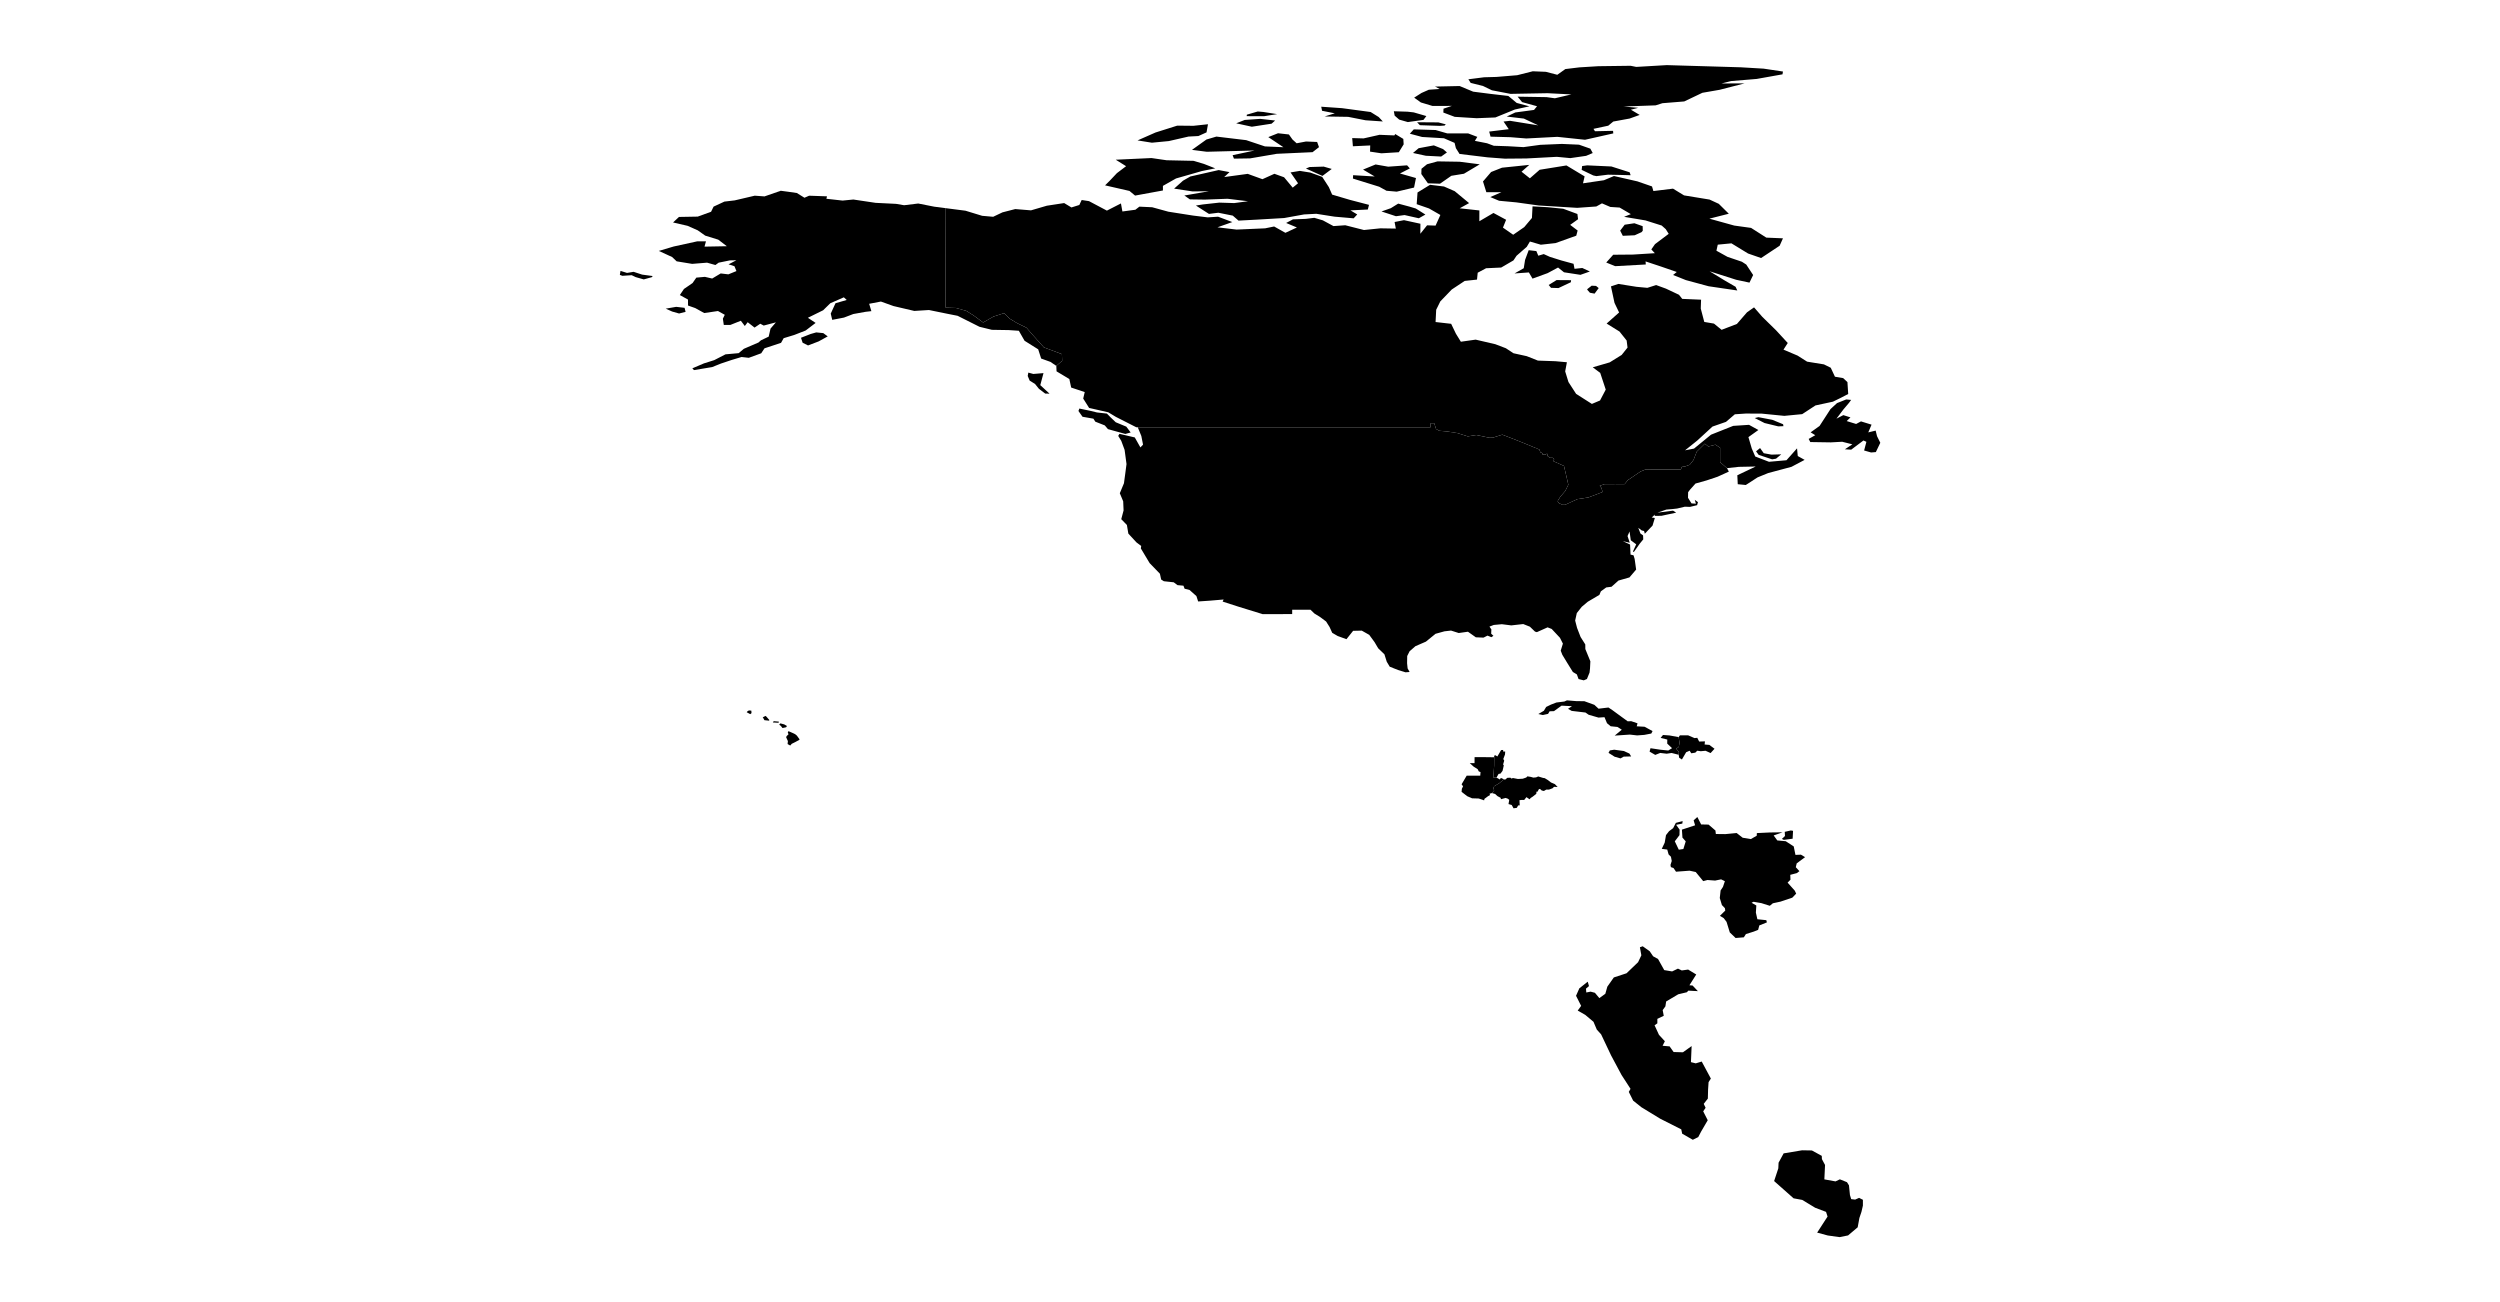 <svg _ngcontent-ng-c3370747836="" width="960" height="500"><g transform="translate(203.919,-18.113) scale(1.525)"><path d="M242.534,202.561L242.515,202.169L242.831,202.047L243.321,202.363L244.27,200.753L244.778,200.717L244.788,201.11L245.296,201.123L245.248,201.844L244.817,202.999L245.047,203.409L244.769,204.365L244.941,204.617L244.634,205.966L244.107,206.669L243.627,206.755L243.1,207.679L242.304,207.679L242.515,204.671Z" class="country" id="path084" data_id="084"></path><path d="M310.403,125.997L312.341,126.354L314.805,126.281L313.492,127.373L312.513,127.544L309.128,126.417L308.466,125.524L309.473,124.699ZM315.352,119.189L314.057,119.239L310.605,118.4L308.131,117.142L309.051,116.921L312.552,117.589L315.275,118.702ZM150.987,120.776L149.644,121.146L145.271,119.933L144.466,118.991L142.087,118.057L141.608,117.3L138.865,116.818L137.839,115.37L138.069,114.752L140.86,115.334L142.5,115.735L145.003,116.019L145.904,116.939L147.228,118.202L149.884,119.302ZM330.466,114.973L328.701,117.304L330.437,116.407L332.231,116.975L331.291,117.904L333.66,118.635L334.887,117.985L337.544,118.806L336.719,120.758L338.579,120.303L338.925,121.714L339.749,123.369L338.627,125.713L337.428,125.813L335.673,125.312L336.249,123.13L335.51,122.792L332.422,125.105L330.83,125.01L332.71,123.761L330.15,123.112L327.292,123.27L322.123,123.188L321.71,122.399L323.369,121.462L322.209,120.74L324.453,119.135L327.205,114.892L328.855,113.377L331.166,112.458L332.403,112.575L331.885,113.296ZM125.218,105.699L126.475,106.041L129.035,105.83L128.23,108.855L130.55,110.997L129.486,110.992L127.884,109.775L126.897,108.548L125.554,107.719L125.065,106.546ZM268.84,84.417L267.804,85.815L266.625,85.59L265.925,84.796L266.049,84.611L267.075,83.813L268.169,83.872ZM261.83,82.943L258.713,84.413L256.833,84.354L256.248,83.633L258.233,82.402L261.887,82.429ZM253.141,75.098L253.63,76.265L255.001,75.855L256.545,76.554L259.461,77.469L262.51,78.299L262.75,79.566L264.707,79.358L266.615,80.242L264.246,81.081L260.103,80.441L258.607,79.241L255.97,80.657L252.172,82.037L251.261,80.477L247.646,80.734L249.967,79.417L250.302,77.32L251.213,74.877ZM277.903,71.121L274.91,71.256L274.249,69.953L275.38,68.461L277.826,68.091L279.907,68.826L279.936,69.967L279.629,70.336ZM225.205,65.904L223.546,66.837L219.959,66.03L217.792,66.323L214.147,65.124L216.497,64.299L218.358,63.145L221.187,63.902L222.779,64.38L223.584,64.885ZM301.149,129.758L299.413,128.252L299.413,124.622L298.234,123.851L296.44,124.302L295.558,123.603L293.525,125.614L292.719,127.688L291.77,128.901L290.638,129.311L289.785,129.447L289.516,130.105L284.606,130.105L280.559,130.123L279.36,130.614L276.541,132.531L276.215,132.738L275.361,133.78L272.916,133.775L270.298,133.789L269.099,134.208L269.521,134.731L269.761,135.547L269.713,135.818L266.231,137.139L263.489,137.558L260.391,138.983L259.72,138.983L258.818,138.563L258.521,138.18L258.578,137.905L259.163,136.972L260.42,135.507L261.197,133.933L260.66,131.615L260.094,129.199L257.313,127.95L257.648,127.476L257.255,127.147L256.526,127.147L255.989,126.728L255.855,126.097L255.337,126.372L254.618,126.291L254.781,126.024L254.157,125.763L253.898,125.064L251.827,124.212L249.679,123.324L247.07,122.291L244.567,121.326L242.189,122.079L241.316,122.106L238.036,121.412L235.879,121.759L233.299,120.934L230.575,120.51L228.715,120.348L227.89,119.897L227.42,118.432L226.519,118.445L226.509,119.469L220.995,119.469L211.875,119.469L202.822,119.469L194.833,119.469L186.835,119.469L178.98,119.469L170.858,119.469L168.24,119.469L160.328,119.469L152.771,119.469L152.406,119.464L147.256,116.845L145.348,115.695L140.524,114.595L139.038,112.237L139.421,110.6L136.007,109.464L135.547,107.317L132.325,105.383L132.267,104.013L133.744,102.728L133.677,101.046L129.141,99.35L126.417,96.312L124.758,94.4L122.312,93.2L120.519,92.109L119.109,90.73L116.434,91.595L113.844,93.083L111.476,91.334L109.615,90.166L107.016,89.427L104.398,89.35L104.408,74.182L104.427,64.295L109.395,64.935L113.595,66.22L116.367,66.463L118.707,65.35L121.929,64.52L125.89,64.845L129.879,63.677L134.243,63.01L136.074,64.114L138.059,63.492L138.654,62.238L140.495,62.523L145.003,64.912L148.541,63.104L148.906,65.129L152.176,64.691L153.183,63.911L156.415,64.065L160.481,65.183L166.715,66.161L170.388,66.612L172.996,66.441L176.583,67.793L172.843,69.114L177.657,69.687L184.85,69.371L187.113,68.907L189.952,70.503L192.848,69.155L190.134,68.023L191.85,67.113L195.092,66.991L197.23,66.725L199.379,67.36L202.054,68.808L205.027,68.596L209.736,69.795L213.869,69.371L217.753,69.435L217.446,67.78L219.815,67.315L223.949,68.217L223.929,70.738L225.627,68.614L227.765,68.686L228.974,66.008L226.116,64.367L223.009,63.289L223.22,60.345L226.375,58.411L229.885,58.839L232.58,60.016L236.205,63.019L233.836,64.326L238.794,64.867L238.784,67.59L242.342,65.503L245.526,67.216L244.73,69.191L247.31,70.99L250.091,69.065L252.028,66.765L252.182,63.839L255.96,64.047L259.902,64.439L263.479,65.76L263.642,67.081L261.657,68.501L263.537,69.926L263.191,71.225L257.974,73.087L254.273,73.497L251.52,72.694L250.724,74.034L248.154,76.279L247.377,77.447L244.289,79.246L240.482,79.422L238.372,80.549L238.199,82.28L235.102,82.614L231.841,84.773L228.955,87.772L227.919,89.873L227.765,92.966L231.688,93.412L232.887,95.906L234.133,97.926L237.854,97.398L242.812,98.552L245.469,99.567L247.377,100.825L250.715,101.56L253.534,102.678L257.936,102.831L260.832,103.093L260.401,105.397L261.225,108.075L263.153,111.055L267.123,113.585L269.176,112.719L270.614,109.982L269.224,105.771L267.344,104.369L271.611,103.124L274.623,101.253L276.1,99.4L275.879,97.619L274.076,95.356L270.835,93.349L273.98,90.558L272.82,88.146L271.928,83.989L273.788,83.371L278.353,84.097L281.096,84.354L283.302,83.655L285.776,84.557L289.056,86.104L289.871,87.136L294.618,87.339L294.541,89.575L295.424,92.943L297.86,93.358L299.787,94.927L303.642,93.448L306.193,90.509L307.958,89.273L310.029,91.649L313.501,95.049L316.445,98.246L315.371,99.919L318.92,101.42L321.317,102.944L325.556,103.629L327.273,104.481L328.327,106.736L330.399,107.088L331.473,108.093L331.665,111.087L329.728,112.088L327.819,113.021L323.427,113.968L320.08,116.159L315.573,116.592L309.876,116.028L305.877,116.01L303.125,116.195L300.89,118.107L297.495,119.288L293.65,122.814L290.581,125.272L292.844,124.834L297.121,121.335L302.712,119.113L306.692,118.851L309.051,120.154L306.539,121.944L307.383,124.816L308.255,126.827L311.717,128.157L316.119,127.769L318.785,124.776L318.967,126.71L320.694,127.675L317.395,129.42L311.497,131.002L308.85,132.08L305.877,134.001L303.853,133.802L303.748,131.548L308.38,129.347L304.112,129.433ZM175.873,55.214L174.54,56.463L180.467,55.656L184.169,56.999L187.18,55.638L189.616,56.512L191.793,59.127L193.135,58.027L191.246,55.295L193.586,54.907L196.233,55.331L199.216,56.409L200.894,59.001L201.719,60.881L206.188,62.202L211.002,63.46L210.705,64.633L206.331,64.849L208.039,65.873L207.137,66.851L202.313,66.432L197.729,65.71L194.641,65.873L189.635,66.779L182.884,67.176L178.146,67.428L176.698,66.17L173.063,65.444L170.704,65.742L167.415,63.632L169.189,63.352L173.303,62.897L177.062,63.014L180.534,62.55L175.384,61.927L169.688,62.139L165.909,62.085L164.509,61.107L170.685,60.038L166.58,60.079L161.929,59.375L164.164,57.378L166.015,56.318L173.15,54.7ZM201.623,54.416L199.283,56.174L195.121,54.312L196.032,53.938L199.599,53.83ZM276.637,55.263L276.876,55.998L274.038,55.922L271.17,55.863L268.255,56.224L267.488,56.061L264.553,54.65L264.668,53.69L265.944,53.514L272.043,53.798ZM249.41,55.115L251.511,56.778L253.966,54.628L260.717,53.537L265.292,56.291L264.889,58.036L270.163,57.261L272.686,56.201L278.593,57.549L282.266,58.821L282.611,59.984L287.55,59.38L290.331,61.075L296.757,62.13L299.078,63.203L301.6,65.697L296.709,66.937L302.981,68.677L307.21,69.263L311.046,71.711L315.237,71.887L314.403,73.754L309.732,76.852L306.452,75.711L302.261,73.15L298.819,73.483L298.483,75.007L301.283,76.558L304.899,77.785L305.992,78.493L307.728,81.126L306.807,83.042L303.451,82.321L296.766,80.188L300.535,82.483L303.307,84.093L303.738,85.021L296.517,83.957L290.801,82.411L287.569,81.117L288.5,80.364L284.529,78.993L280.645,77.704L280.693,78.475L272.992,78.899L270.739,77.983L272.494,76.022L277.5,75.977L282.976,75.634L282.093,74.683L283.014,73.357L286.467,70.76L285.728,69.583L284.702,68.668L280.626,67.379L275.227,66.472L276.934,65.796L274.114,64.141L271.765,63.988L269.665,63.082L268.236,63.871L263.412,64.213L253.716,63.618L248.077,62.834L243.762,62.432L241.546,61.499L244.328,60.282L240.549,60.273L239.705,57.572L241.748,55.191L244.491,54.105L251.367,53.392ZM212.661,53.289L215.835,53.848L220.592,53.509L221.282,54.285L218.799,55.561L222.827,56.706L222.347,59.105L217.983,60.137L215.413,59.912L213.572,58.897L206.955,56.841L207.003,55.989L212.44,56.318L209.506,54.578ZM231.736,56.143L228.878,58.135L225.838,58.036L224.179,55.696L224.217,54.371L225.608,53.239L228.255,52.513L233.807,52.603L238.89,53.252L234.91,55.624ZM159.11,59.84L152.099,61.125L150.69,59.957L144.542,58.55L145.684,57.423L147.525,55.475L149.836,53.726L147.228,52.094L156.233,51.674L160.04,52.229L166.839,52.378L169.429,53.149L172.287,54.271L168.94,54.943L162.409,56.814L159.11,58.681ZM230.623,50.263L229.175,51.296L225.31,51.097L222.078,50.398L223.498,49.199L227.324,48.482L229.655,49.42ZM217.609,45.628L219.643,46.859L219.729,48.225L218.511,50.209L214.119,50.48L211.261,50.056L211.309,48.5L206.945,48.708L206.773,46.647L209.64,46.728L213.658,45.822L217.398,45.975ZM191.735,47.008L192.781,47.955L195.149,47.508L197.94,47.625L198.41,48.929L196.789,50.195L187.775,50.606L181.052,51.76L176.995,51.823L176.66,50.953L182.193,49.776L170.158,50.092L166.427,49.614L170.062,47.012L172.574,46.268L180.074,47.166L184.802,48.744L189.453,48.947L185.646,46.399L188.091,45.43L190.834,45.736ZM227.775,44.618L230.729,45.475L235.975,45.47L238.276,46.345L237.662,47.346L240.722,47.95L242.419,48.581L246.006,48.699L249.899,48.924L254.129,48.347L259.557,48.117L263.882,48.306L266.74,49.312L267.334,50.412L265.666,51.12L261.695,51.692L258.291,51.368L250.647,51.778L245.181,51.828L240.875,51.499L233.798,50.642L232.877,49.177L232.551,47.855L229.875,46.692L224.371,46.368L221.282,45.542L222.28,44.451ZM170.455,43.162L170.09,45.209L168.038,46.133L165.554,46.264L160.596,47.4L156.338,47.81L152.723,47.233L157.249,45.24L162.716,43.513L166.801,43.554ZM230.019,43.495L228.811,43.572L223.814,43.401L223.105,42.657L228.465,42.697L230.336,43.189ZM186.47,43.022L181.503,43.788L177.561,42.927L179.709,42.08L183.603,41.809L187.362,42.224ZM187.871,40.614L184.619,41.133L180.198,41.128L180.246,40.75L182.98,39.952L184.408,40.073ZM224.716,42.066L220.774,42.616L218.607,41.994L217.466,40.998L217.255,39.893L220.707,40.001L222.261,40.177L225.445,41.101ZM213.447,41.349L214.483,42.463L210.139,42.165L205.756,41.3L199.82,41.205L202.39,40.411L199.177,39.771L198.976,38.748L204.212,39.113L211.414,40.082ZM248.192,37.796L251.395,38.653L247.742,39.447L242.822,41.453L238.104,41.642L232.589,41.3L229.722,40.218L229.76,39.248L231.87,38.54L226.998,38.558L224.064,37.675L222.376,36.466L224.227,35.285L226.068,34.473L228.801,34.284L227.631,33.675L233.826,33.54L237.231,34.96L241.719,35.533L246.083,36.038ZM297.524,28.612L304.64,28.824L310.365,29.162L315.237,29.888L315.122,30.596L308.62,31.755L302.175,32.291L299.768,32.891L305.57,32.877L299.279,34.491L294.944,35.244L290.379,37.422L284.884,37.864L283.187,38.405L275.121,38.694L278.794,39.027L276.953,39.501L279.159,40.817L276.627,41.728L272.513,42.481L271.247,43.527L267.526,44.321L267.9,44.925L272.455,44.821L272.513,45.47L265.397,47.071L258.435,46.336L250.609,46.746L246.639,46.426L241.604,46.286L241.268,45.006L246.198,44.406L244.884,42.481L246.514,42.296L253.63,43.446L249.995,41.737L245.68,41.227L247.838,40.195L252.556,39.559L253.313,38.63L249.554,37.589L248.423,36.218L255.701,36.335L257.811,36.624L261.964,35.65L255.97,35.344L246.648,35.515L241.94,34.609L239.715,33.531L236.608,32.751L236.023,31.84L239.983,31.335L243.09,31.25L248.317,30.817L252.239,29.825L255.538,29.96L258.415,30.708L260.439,29.27L263.959,28.842L268.734,28.549L276.876,28.441L278.296,28.725L285.987,28.274L291.751,28.445Z" class="country" id="path124" data_id="124"></path><path d="M260.842,188.228L263.143,188.417L265.244,188.449L267.747,189.355L268.802,190.329L271.295,190.031L272.235,190.654L274.488,192.304L276.148,193.508L277.03,193.472L278.612,194.013L278.42,194.766L280.386,194.874L282.4,195.965L282.084,196.587L280.31,196.925L278.516,197.056L276.685,196.849L272.868,197.106L274.652,195.622L273.568,194.928L271.851,194.752L270.931,193.981L270.298,192.466L268.792,192.57L266.308,191.853L265.512,191.294L262.041,190.884L261.11,190.365L262.108,189.698L259.49,189.563L257.581,190.947L256.478,190.983L256.095,191.632L254.771,191.925L253.64,191.673L255.04,190.848L255.615,189.887L256.823,189.296L258.185,188.773L260.199,188.521Z" class="country" id="path192" data_id="192"></path><path d="M288.97,197.484L289.296,197.029L291.377,197.043L292.959,197.728L293.659,197.66L294.139,198.603L295.596,198.553L295.51,199.347L296.699,199.441L298.003,200.42L297.016,201.502L295.75,200.925L294.532,201.037L293.65,200.911L293.17,201.394L292.153,201.56L291.741,200.911L290.859,201.294L289.794,203.12L289.113,202.697L288.979,201.93L289.027,201.204L288.346,200.406L288.998,199.96L289.2,198.932Z" class="country" id="path214" data_id="214"></path><path d="M239.993,213.41L238.631,212.945L236.962,212.896L235.744,212.368L234.315,211.268L234.383,210.492L234.689,209.87L234.315,209.37L235.591,207.201L239.015,207.192L239.082,206.286L238.65,206.123L238.353,205.546L237.365,204.933L236.377,204.04L237.576,204.036L237.586,202.534L240.07,202.53L242.534,202.561L242.515,204.671L242.304,207.679L243.1,207.679L243.963,208.161L244.193,207.765L244.98,208.103L243.762,209.117L242.505,209.866L242.314,210.375L242.525,210.898L241.968,211.574L241.345,211.741L241.489,212.052L240.99,212.35L240.079,213.022Z" class="country" id="path320" data_id="320"></path><path d="M247.396,215.411L246.936,214.577L246.13,214.347L246.313,213.279L245.948,212.99L245.402,212.801L244.232,213.116L244.136,212.76L243.33,212.332L242.755,211.8L241.968,211.574L242.525,210.898L242.314,210.375L242.505,209.866L243.762,209.117L244.98,208.103L245.258,208.206L245.843,207.737L246.6,207.701L246.85,207.918L247.262,207.787L248.499,208.026L249.727,207.958L250.59,207.661L250.897,207.363L251.75,207.503L252.383,207.683L253.083,207.62L253.611,207.39L254.829,207.76L255.251,207.819L256.066,208.315L256.833,208.91L257.802,209.32L258.502,210.05L257.591,209.996L257.226,210.362L256.296,210.709L255.625,210.709L255.04,211.051L254.503,210.93L254.052,210.524L253.774,210.601L253.429,211.236L253.17,211.214L253.131,211.759L252.201,212.494L251.712,212.81L251.434,213.144L250.647,212.602L250.072,213.315L249.516,213.297L248.892,213.36L248.95,214.668L248.557,214.69L248.221,215.299Z" class="country" id="path340" data_id="340"></path><path d="M288.97,197.484L289.2,198.932L288.998,199.96L288.346,200.406L289.027,201.204L288.979,201.93L287.205,201.479L285.949,201.664L284.328,201.47L283.081,201.966L281.652,201.137L281.882,200.28L284.338,200.65L286.351,200.862L287.31,200.271L286.093,199.117L286.112,198.098L284.433,197.683L285.028,196.948L286.658,197.065Z" class="country" id="path332" data_id="332"></path><path d="M273.366,200.744L275.16,200.983L276.57,201.624L277.011,202.349L275.141,202.399L274.335,202.845L272.839,202.417L271.314,201.448L271.64,200.839L272.753,200.654Z" class="country" id="path388" data_id="388"></path><path d="M294.618,296.831L293.908,298.198L292.537,298.878L289.861,297.345L289.631,296.254L284.347,293.581L279.571,290.668L277.519,289.022L276.416,286.822L276.857,286.055L274.594,282.561L271.966,277.646L269.454,272.34L268.36,271.127L267.526,269.165L265.455,267.425L263.556,266.347L264.419,265.157L263.134,262.619L263.959,260.752L266.078,259.07L266.394,260.179L265.637,260.815L265.714,261.789L266.807,261.577L267.89,261.866L269.003,263.209L270.509,262.114L271.017,260.319L272.647,258.002L275.85,256.951L278.756,254.16L279.581,252.429L279.216,250.404L279.926,250.152L281.691,251.414L282.544,252.672L283.781,253.358L285.345,256.153L287.33,256.487L288.797,255.779L289.766,256.243L291.358,256.013L293.4,257.258L291.684,259.972L292.48,260.035L293.813,261.451L291.405,261.325L291.051,261.726L288.874,262.24L285.824,264.052L285.632,265.292L284.951,266.221L285.22,267.659L283.609,268.43L283.609,269.558L282.909,270.045L284.011,272.443L285.498,274.062L284.932,275.207L286.697,275.36L287.704,276.781L290.053,276.848L292.24,275.279L292.067,279.328L293.276,279.635L294.781,279.175L297.083,283.463L296.507,284.365L296.383,286.236L296.325,288.504L295.289,289.834L295.759,290.821L295.155,291.718L296.296,293.955Z" class="country" id="path604" data_id="604"></path><path d="M313.012,309.271L314.067,306.079L314.134,304.645L315.41,302.301L320.051,301.525L322.525,301.566L325.009,302.927L325.048,303.748L325.834,305.231L325.661,308.847L328.471,309.357L329.565,308.834L331.358,309.555L331.857,310.353L332.106,312.793L332.422,313.821L333.41,313.938L334.408,313.505L335.367,313.987L335.367,315.453L335.002,317.031L334.484,318.568L334.053,320.917L331.636,322.96L329.526,323.388L326.534,322.978L323.849,322.256L326.467,318.208L326.083,317.031L323.341,315.989L320.09,314.019L317.913,313.618Z" class="country" id="path600" data_id="600"></path><path d="M315.688,221.336L317.222,220.989L317.778,221.084L317.673,223.067L315.448,223.36L314.968,223.122L315.745,222.387Z" class="country" id="path780" data_id="780"></path><path d="M65.654,199.162L65.261,199.608L64.599,199.229L64.676,198.485L64.235,197.512L64.369,197.218L64.829,196.781L64.647,196.258L64.8,196.01L65.002,196.06L66.028,196.511L66.498,196.741L66.929,197.097L67.61,198.03L67.543,198.179L66.508,198.747ZM64.225,195.005L63.324,195.199L62.873,194.635L62.566,194.418L62.537,194.252L62.796,194.026L63.746,194.279L64.446,194.685ZM62.413,193.589L62.326,193.873L60.897,193.796L61.099,193.472ZM60.025,193.201L59.881,193.354L59.699,193.318L58.768,193.224L58.433,192.624L58.327,192.516L59.037,192.146L59.257,192.317ZM55.517,191.443L55.201,191.704L54.309,191.222L54.443,191.028L54.856,190.766L55.469,190.82ZM301.149,129.758L301.609,130.632L298.771,131.922L296.028,132.842L293.218,133.631L291.808,135.213L291.358,135.813L291.329,137.224L292.211,138.636L293.314,138.703L293.036,137.729L293.832,138.32L293.621,139.082L291.818,139.515L290.542,139.465L288.576,139.93L287.416,140.06L285.862,140.191L283.647,140.962L287.56,140.462L288.346,140.967L284.616,141.765L282.918,141.769L282.995,141.445L282.189,142.184L282.976,142.306L282.4,144.218L280.454,146.269L280.262,145.584L279.677,145.448L278.804,144.781L279.351,146.215L280.012,146.688L280.06,147.694L279.207,148.731L277.701,150.859L277.461,150.751L278.286,148.938L276.924,147.924L276.608,145.71L276.1,146.86L276.665,148.55L274.91,148.131L276.742,148.992L276.857,151.526L277.615,151.711L277.893,152.631L278.267,155.296L276.579,157.275L273.817,158.064L272.072,159.624L270.739,159.795L269.387,160.774L269.013,161.671L266.088,163.398L264.582,164.665L263.326,166.248L262.913,168.137L263.393,169.99L264.275,172.267L265.464,174.151L265.474,175.306L266.74,178.394L266.653,180.189L266.538,181.226L265.877,182.853L265.081,183.192L263.767,182.867L263.345,181.699L262.338,181.086L260.918,178.795L259.681,176.758L259.279,175.716L259.825,173.944L259.087,172.479L257.006,170.251L255.97,169.846L253.275,171.054L252.805,170.919L251.511,169.679L249.842,169.016L246.831,169.354L244.462,169.056L242.429,169.241L241.335,169.656L241.815,170.364L241.767,171.446L242.333,171.974L241.825,172.321L240.837,171.929L239.839,172.434L237.902,172.352L235.917,170.946L233.596,171.275L231.659,170.657L230,170.846L227.756,171.469L225.33,173.444L222.683,174.593L221.225,175.865L220.621,177.064L220.592,178.899L220.726,180.18L221.225,181.086L220.189,181.167L218.3,180.581L216.219,179.751L215.471,178.502L214.886,176.636L213.313,175.116L212.392,173.556L211.059,171.735L209.18,170.671L207.003,170.72L205.325,172.826L203.119,172.028L201.738,171.225L201.076,169.76L200.194,168.367L198.611,167.194L197.25,166.356L196.271,165.409L191.659,165.409L191.659,166.509L189.539,166.509L184.245,166.527L178.165,164.651L174.147,163.357L174.396,162.834L171.011,163.123L167.981,163.33L167.539,161.969L165.813,160.436L164.567,160.116L164.279,159.354L162.783,159.218L161.824,158.501L159.349,158.235L158.669,157.807L158.352,156.346L155.763,153.668L153.547,149.966L153.643,149.349L152.464,148.469L150.402,146.237L150.037,144.064L148.618,142.608L149.203,140.403L149.107,138.117L148.254,136.075L149.299,133.563L149.625,131.146L149.942,128.73L149.462,125.159L148.618,122.877L147.851,121.642L148.167,121.123L152.023,122.025L153.442,124.541L154.104,123.838L153.672,121.655L152.771,119.469L160.328,119.469L168.24,119.469L170.858,119.469L178.98,119.469L186.835,119.469L194.833,119.469L202.822,119.469L211.875,119.469L220.995,119.469L226.509,119.469L226.519,118.445L227.42,118.432L227.89,119.897L228.715,120.348L230.575,120.51L233.299,120.934L235.879,121.759L238.036,121.412L241.316,122.106L242.189,122.079L244.567,121.326L247.07,122.291L249.679,123.324L251.827,124.212L253.898,125.064L254.157,125.763L254.781,126.024L254.618,126.291L255.337,126.372L255.855,126.097L255.989,126.728L256.526,127.147L257.255,127.147L257.648,127.476L257.313,127.95L260.094,129.199L260.66,131.615L261.197,133.933L260.42,135.507L259.163,136.972L258.578,137.905L258.521,138.18L258.818,138.563L259.72,138.983L260.391,138.983L263.489,137.558L266.231,137.139L269.713,135.818L269.761,135.547L269.521,134.731L269.099,134.208L270.298,133.789L272.916,133.775L275.361,133.78L276.215,132.738L276.541,132.531L279.36,130.614L280.559,130.123L284.606,130.105L289.516,130.105L289.785,129.447L290.638,129.311L291.77,128.901L292.719,127.688L293.525,125.614L295.558,123.603L296.44,124.302L298.234,123.851L299.413,124.622L299.413,128.252ZM72.405,97.849L69.749,98.863L68.387,98.178L67.975,96.929L70.392,95.982L71.811,95.577L73.585,95.757L74.707,96.582ZM38.917,90.405L37.277,90.82L35.531,90.324L33.92,89.598L36.548,89.143L38.658,89.386ZM22.527,80.089L24.167,80.598L25.826,80.323L27.984,81.027L30.631,81.383L30.41,81.671L28.387,82.235L26.363,81.658L25.347,81.175L22.997,81.329L22.364,81.094ZM104.427,64.295L104.408,74.182L104.398,89.35L107.016,89.427L109.615,90.166L111.476,91.334L113.844,93.083L116.434,91.595L119.109,90.73L120.519,92.109L122.312,93.2L124.758,94.4L126.417,96.312L129.141,99.35L133.677,101.046L133.744,102.728L132.267,104.013L130.8,103.007L128.45,102.159L127.702,99.837L124.269,97.682L122.83,95.166L120.27,94.995L116.04,94.927L112.914,94.161L107.409,91.397L104.858,90.892L100.198,89.941L96.505,90.171L91.269,88.944L88.104,87.808L85.141,88.372L85.697,90.225L84.22,90.396L81.142,90.951L78.792,91.848L75.839,92.416L75.465,90.847L76.663,88.232L79.493,87.411L78.764,86.744L75.369,88.227L73.547,90.004L69.711,91.897L71.657,93.191L69.145,95.103L66.277,96.221L63.611,97.033L62.95,98.21L58.787,99.585L57.953,100.838L54.836,101.975L53.005,101.772L50.521,102.516L47.816,103.422L45.601,104.31L41.027,105.072L40.614,104.626L43.53,103.381L46.129,102.561L48.967,101.1L52.276,100.802L53.59,99.707L57.282,98.115L57.876,97.578L59.842,96.641L60.303,94.621L61.655,93.047L58.586,93.854L57.723,93.394L56.284,94.364L54.549,93.011L53.829,93.967L52.832,92.641L50.166,93.705L48.536,93.705L48.305,92.118L48.785,91.144L47.068,90.193L43.606,90.703L41.353,89.454L39.531,88.813L39.521,87.307L37.469,86.171L38.504,84.638L40.672,83.15L41.621,81.784L43.779,81.59L45.611,82.014L47.759,80.729L49.686,80.959L51.72,80.134L51.221,78.917L49.734,78.439L51.7,77.411L50.07,77.442L47.241,78.019L46.426,78.61L44.326,78.019L40.566,78.321L36.663,77.681L35.541,76.608L32.175,75.062L35.915,73.948L41.861,72.645L44.047,72.645L43.683,73.979L49.303,73.876L47.145,72.225L43.865,71.211L41.976,69.876L39.415,68.74L35.762,67.897L37.248,66.504L41.976,66.418L45.333,65.201L45.965,63.907L48.689,62.64L51.288,62.333L56.332,61.152L58.787,61.332L62.882,59.912L66.92,60.471L68.848,61.67L70.027,61.156L74.525,61.314L74.371,61.927L78.447,62.383L81.161,62.117L86.771,62.955L91.893,63.208L93.945,63.555L97.493,63.122L101.531,63.92Z" class="country" id="path840" data_id="840"></path><path d="M289.977,218.631L289.9,219.257L288.337,219.569L289.209,220.777L289.181,222.17L288.001,223.721L289.008,225.831L290.159,225.66L290.753,223.735L289.929,222.797L289.794,220.781L293.113,219.695L292.748,218.441L293.678,217.603L294.637,219.474L296.507,219.514L298.234,221.002L298.339,221.882L300.727,221.909L303.575,221.634L305.1,222.824L307.143,223.158L308.629,222.323L308.668,221.652L311.967,221.494L315.16,221.453L312.897,222.242L313.808,223.5L315.937,223.699L317.951,225.011L318.382,227.143L319.763,227.085L320.809,227.711L318.699,229.276L318.469,230.245L319.38,231.237L318.718,231.733L317.078,232.162L317.126,233.393L316.407,234.127L318.21,236.147L318.565,236.9L317.586,237.915L314.614,238.911L312.696,239.326L311.928,239.957L309.809,239.29L307.833,238.947L307.335,239.195L308.533,239.885L308.418,241.671L308.792,243.348L311.046,243.578L311.19,244.137L309.291,244.895L308.984,246.022L307.881,246.459L305.906,247.081L305.388,247.897L303.316,248.069L301.849,246.662L301.034,244.006L300.324,243.073L299.365,242.487L300.708,241.161L300.622,240.562L299.864,239.773L299.327,238.001L299.538,236.093L300.132,235.196L300.612,233.762L299.663,233.302L298.147,233.609L296.229,233.465L295.155,233.749L293.276,231.458L291.732,231.12L288.308,231.377L287.675,230.444L287.013,230.223L286.917,229.668L287.234,228.681L287.032,227.608L286.438,227.022L286.102,225.8L284.721,225.619L285.46,224.064L285.786,222.161L286.562,221.169L287.589,220.407L288.269,219.077Z" class="country" id="path862" data_id="862"></path></g></svg>
